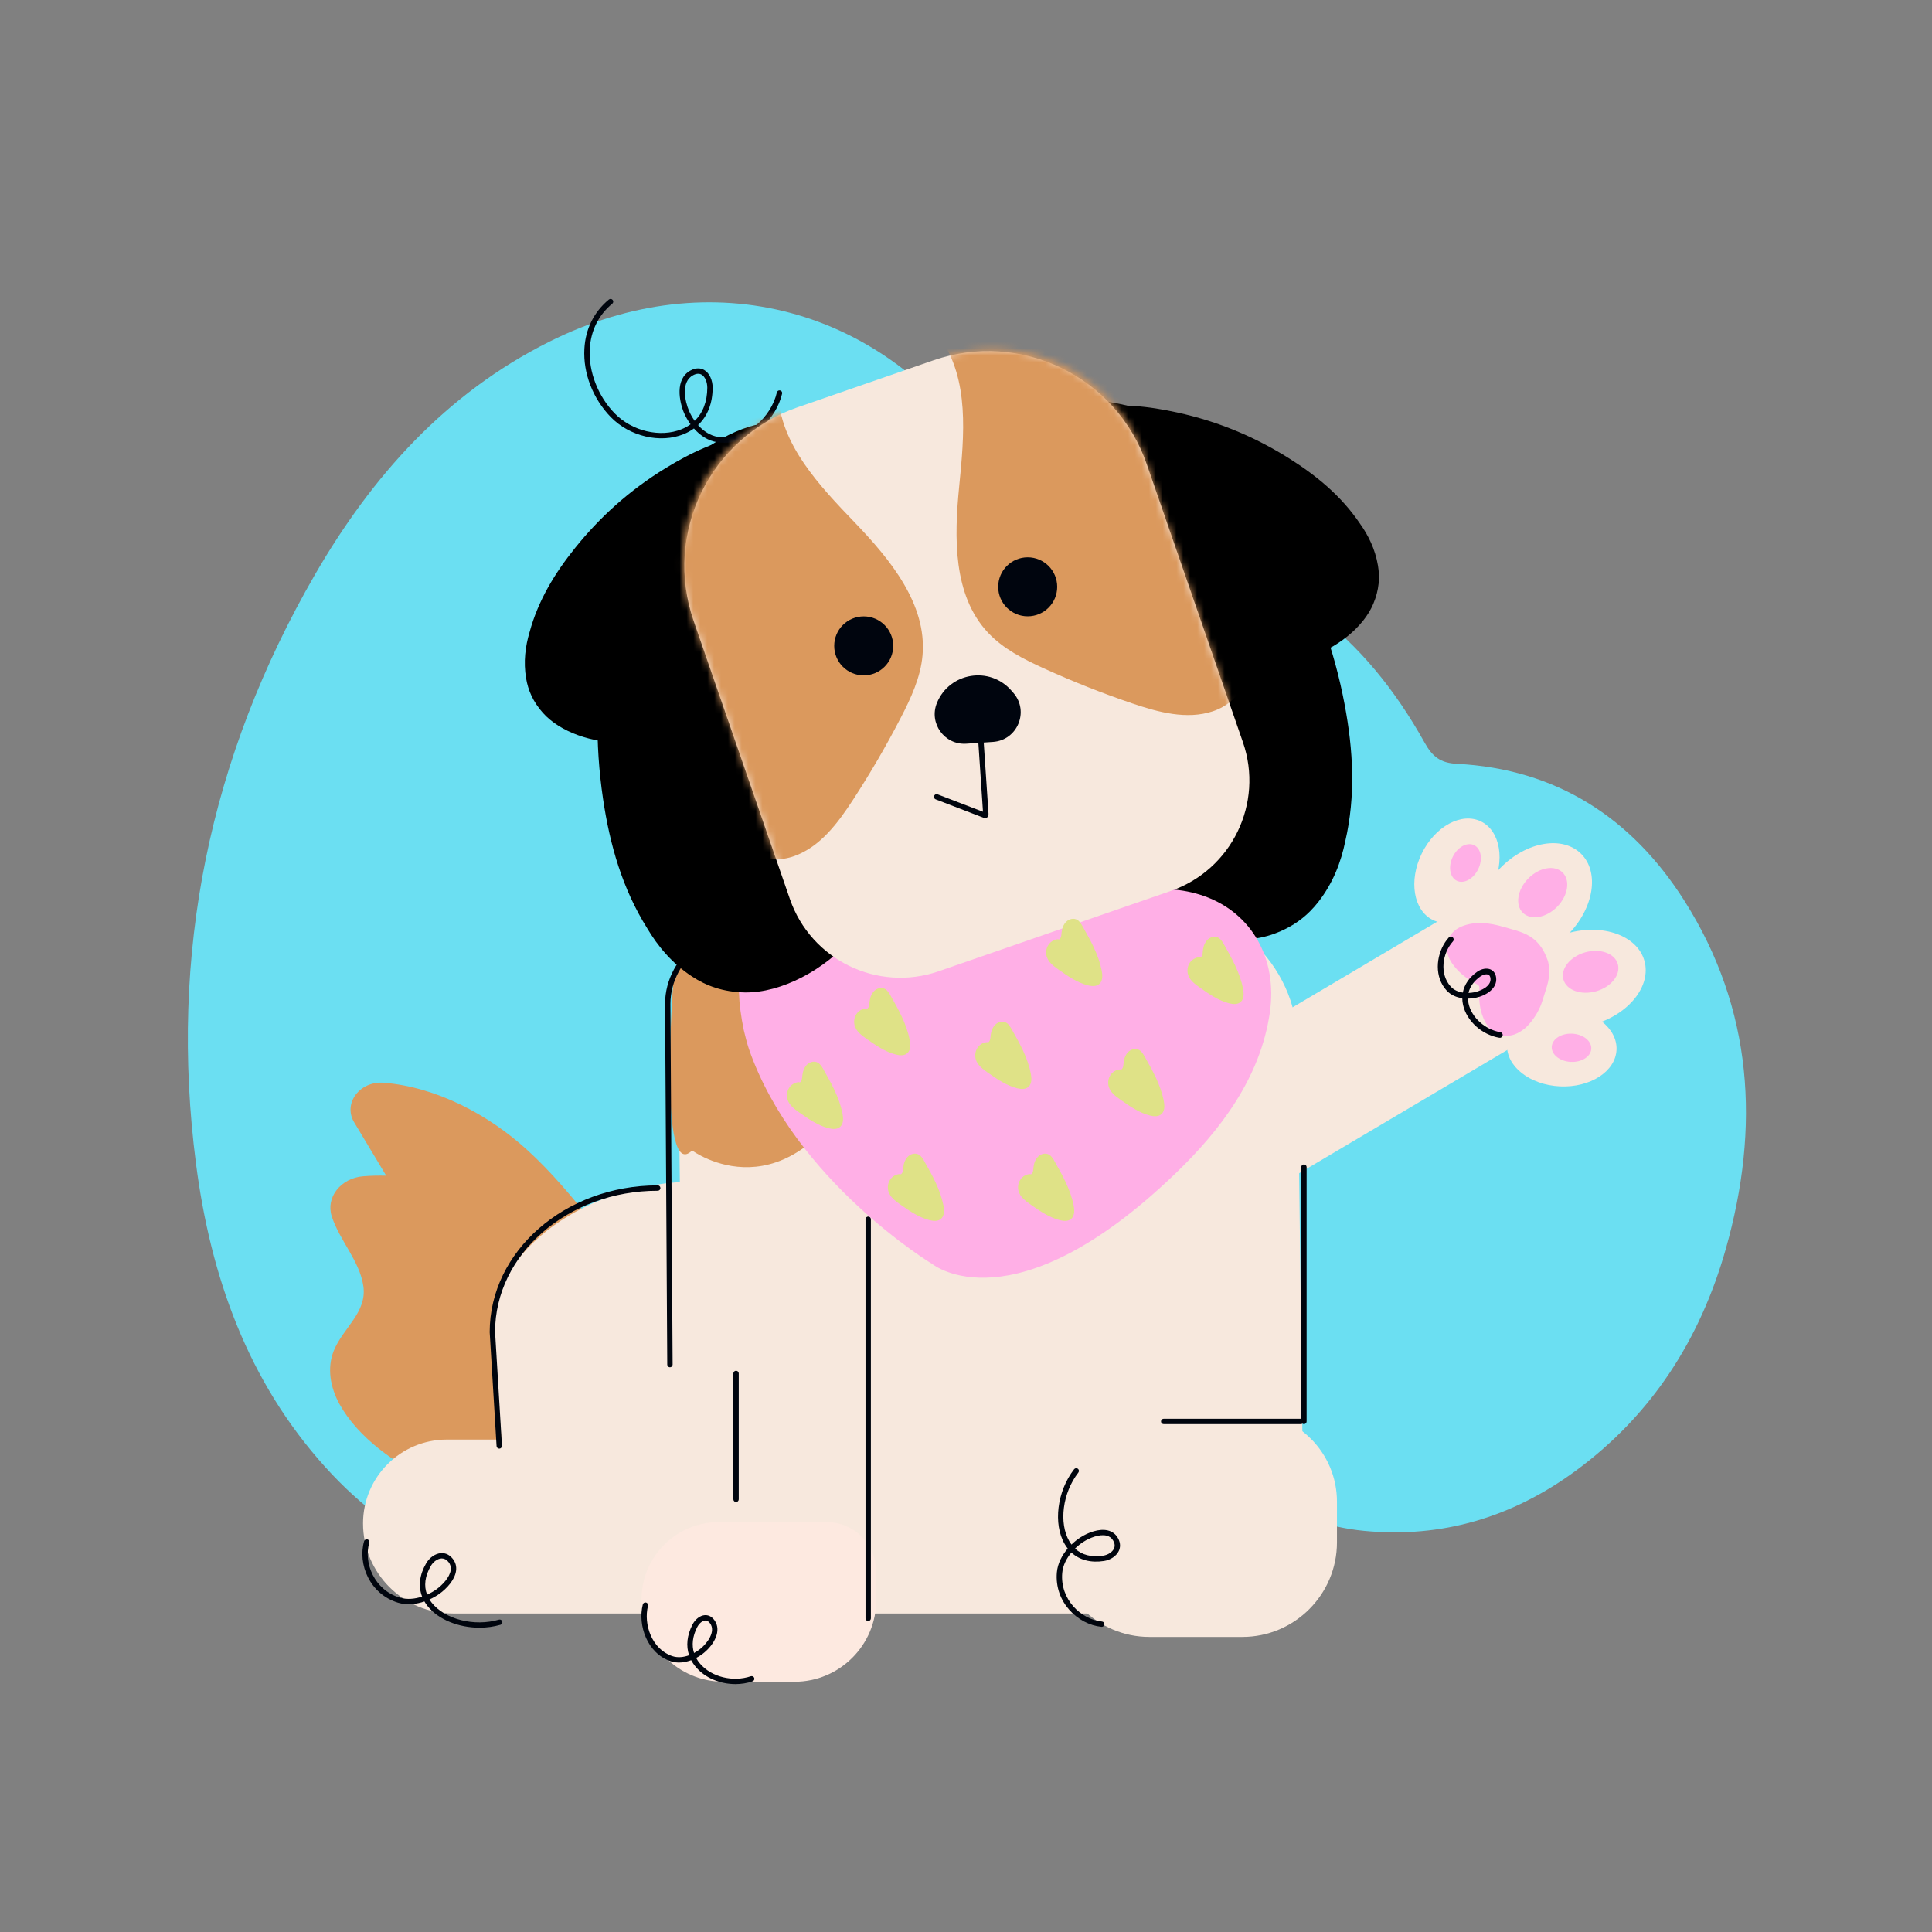 <svg width="280" height="280" viewBox="0 0 280 280" fill="none" xmlns="http://www.w3.org/2000/svg">
<rect x="0" y="0" width="280" height="280" fill="#808080" stroke="none"/>
<path d="M150.66 79.94C156.468 79.875 162.217 79.189 167.801 79.868C185.563 82.033 197.921 92.282 206.477 107.648C207.602 109.661 208.75 110.578 211.145 110.701C225.559 111.437 236.488 118.525 244.099 130.52C254.07 146.232 255.116 163.359 250.109 181.028C246.401 194.113 239.374 205.076 228.351 213.167C219.21 219.879 209.009 222.954 197.704 221.864C192.344 221.352 187.402 219.519 182.771 216.87C181.429 216.098 180.462 216.025 179.07 216.87C168.797 223.163 157.73 226.05 145.726 224.477C136.982 223.337 129.14 219.944 122.265 214.409C120.851 213.268 120.007 213.29 118.593 214.466C109.142 222.333 98.573 227.826 86.193 228.771C70.553 229.969 57.582 224.167 47.15 212.626C35.924 200.205 30.528 185.041 28.407 168.664C24.475 138.293 30.355 109.734 45.656 83.26C53.902 68.998 64.644 57.01 79.578 49.54C103.082 37.776 128.253 44.495 142.833 66.451C145.812 70.933 148.258 75.783 150.653 79.947L150.66 79.94Z" fill="#6BDFF2"/>
<path d="M225.972 147.715L215.184 129.495L173.853 153.967L184.641 172.187L225.972 147.715Z" fill="#F7E8DD"/>
<path d="M230.939 148.484C236.053 147.03 239.357 142.89 238.318 139.238C237.279 135.585 232.292 133.803 227.178 135.257C222.064 136.711 218.76 140.851 219.799 144.503C220.837 148.156 225.825 149.938 230.939 148.484Z" fill="#F7E8DD"/>
<path d="M234.278 152.156C234.428 149.027 230.998 146.32 226.617 146.111C222.236 145.902 218.563 148.269 218.414 151.398C218.264 154.528 221.695 157.234 226.075 157.444C230.456 157.653 234.129 155.286 234.278 152.156Z" fill="#F7E8DD"/>
<path d="M227.271 135.413C231.005 131.628 231.84 126.398 229.137 123.731C226.433 121.064 221.215 121.971 217.481 125.755C213.748 129.54 212.912 134.77 215.616 137.437C218.319 140.104 223.537 139.198 227.271 135.413Z" fill="#F7E8DD"/>
<path d="M216.251 128.681C218.175 124.736 217.452 120.425 214.634 119.05C211.817 117.676 207.974 119.759 206.049 123.704C204.125 127.648 204.848 131.96 207.666 133.334C210.483 134.709 214.326 132.625 216.251 128.681Z" fill="#F7E8DD"/>
<path d="M221.164 148.895C220.064 149.826 218.905 150.373 217.492 149.992C216.22 149.65 215.483 148.724 214.991 147.568C214.405 146.189 214.311 144.734 214.407 143.261C214.425 142.963 214.35 142.816 214.101 142.683C212.831 142.017 211.688 141.182 210.775 140.06C210.282 139.453 209.904 138.781 209.746 138.009C209.417 136.391 210.238 134.919 211.848 134.263C213.793 133.472 215.906 133.744 217.866 134.322C220.531 135.105 223.007 135.39 224.334 139.264C224.404 139.466 224.384 139.526 224.43 139.733C224.827 141.556 224.101 143.137 223.58 144.897C223.183 146.238 222.509 147.399 221.597 148.439C221.446 148.613 221.28 148.773 221.164 148.895Z" fill="#FFAFE6"/>
<path d="M209.077 142.774C207.788 140.599 208.392 137.612 209.961 135.88C210.114 135.712 210.376 135.699 210.544 135.852C210.71 136.005 210.726 136.267 210.573 136.435C209.046 138.118 208.563 141.161 210.277 143.01C210.728 143.495 211.356 143.749 211.999 143.853C212.224 142.686 212.942 141.633 214.099 140.824C214.729 140.384 215.491 140.259 216.038 140.506C216.484 140.708 216.766 141.133 216.834 141.706C217.013 143.251 215.392 144.301 213.808 144.62C213.487 144.685 213.126 144.724 212.748 144.726C212.753 144.97 212.784 145.216 212.841 145.468C213.295 147.485 215.229 149.219 217.441 149.59C217.666 149.629 217.816 149.841 217.78 150.064C217.741 150.29 217.529 150.44 217.306 150.404C214.778 149.979 212.564 147.98 212.038 145.649C211.962 145.317 211.926 144.991 211.923 144.669C211.099 144.547 210.275 144.218 209.673 143.57C209.44 143.321 209.243 143.054 209.077 142.774ZM215.903 141.444C215.828 141.317 215.737 141.276 215.696 141.257C215.416 141.133 214.952 141.232 214.568 141.499C213.622 142.16 213.028 142.984 212.826 143.902C213.116 143.894 213.393 143.86 213.642 143.811C214.664 143.604 216.139 142.899 216.012 141.802C215.994 141.639 215.952 141.524 215.903 141.444Z" fill="#00050E"/>
<path d="M214.229 125.968C214.924 124.545 214.662 122.989 213.646 122.493C212.629 121.997 211.242 122.749 210.547 124.172C209.853 125.596 210.114 127.152 211.131 127.648C212.148 128.144 213.535 127.392 214.229 125.968Z" fill="#FFAFE6"/>
<path d="M225.667 131.425C227.257 129.813 227.612 127.586 226.46 126.449C225.308 125.313 223.086 125.698 221.496 127.31C219.906 128.921 219.551 131.149 220.703 132.285C221.855 133.422 224.077 133.036 225.667 131.425Z" fill="#FFAFE6"/>
<path d="M230.619 151.988C230.673 150.858 229.434 149.881 227.852 149.806C226.27 149.73 224.944 150.585 224.89 151.715C224.836 152.845 226.075 153.822 227.657 153.897C229.239 153.973 230.565 153.118 230.619 151.988Z" fill="#FFAFE6"/>
<path d="M231.327 143.659C233.505 143.04 234.911 141.276 234.469 139.72C234.026 138.164 231.902 137.404 229.725 138.023C227.547 138.642 226.141 140.406 226.583 141.962C227.026 143.519 229.15 144.278 231.327 143.659Z" fill="#FFAFE6"/>
<path d="M124.442 218.25C120.307 216.736 115.635 218.149 111.256 218.994C104.17 220.36 96.82 220.184 89.577 219.782C80.357 219.269 70.918 218.333 62.702 214.654C57.309 212.237 51.842 208.297 49.181 203.454C47.877 201.076 47.372 198.271 48.367 195.782C49.7 192.446 53.205 190.229 52.663 186.413C52.142 182.747 49.194 179.763 48.074 176.26C47.198 173.525 49.397 170.73 52.648 170.473C53.752 170.385 54.862 170.357 55.971 170.388L51.323 162.646C49.687 159.919 52.137 156.624 55.655 156.919C63.35 157.562 70.806 161.583 76.303 166.566C83.575 173.159 88.56 181.401 95.33 188.388C102.099 195.375 111.678 201.343 122.155 200.721L124.442 218.25Z" fill="#DB995D"/>
<path d="M154.71 112.013H116.763V130.265H154.71V112.013Z" fill="#FDE9E0"/>
<path d="M65.673 233.839H179.247C186.41 233.839 192.217 228.031 192.217 220.868V215.559C192.217 211.734 189.117 208.634 185.293 208.634H64.766C58.056 208.634 52.614 214.073 52.614 220.785C52.617 227.995 58.46 233.839 65.673 233.839Z" fill="#F7E8DD"/>
<path d="M73.948 224.28H101.795L100.634 171.261C85.255 171.261 71.358 181.212 71.358 192.386L73.948 224.28Z" fill="#F7E8DD"/>
<path d="M72.357 209.946C72.152 209.946 71.981 209.787 71.968 209.58L70.97 193.065C70.97 181.326 81.895 171.793 95.325 171.793C95.54 171.793 95.713 171.967 95.713 172.182C95.713 172.397 95.54 172.571 95.325 172.571C82.323 172.571 71.748 181.754 71.748 193.042L72.746 209.533C72.759 209.749 72.595 209.933 72.38 209.946C72.372 209.946 72.365 209.946 72.357 209.946Z" fill="#00050E"/>
<path d="M165.602 130.343H120.719C108.326 130.343 98.277 139.681 98.277 151.203L99.213 225.952H121.655H166.538H188.979L188.043 151.203C188.041 139.681 177.994 130.343 165.602 130.343Z" fill="#F7E8DD"/>
<path d="M188.977 206.394C188.761 206.394 188.588 206.22 188.588 206.005V169.146C188.588 168.931 188.761 168.757 188.977 168.757C189.192 168.757 189.365 168.931 189.365 169.146V206.005C189.365 206.22 189.192 206.394 188.977 206.394Z" fill="#00050E"/>
<path d="M180.043 237.235H166.597C159.061 237.235 152.953 231.127 152.953 223.59V212.966C152.953 208.419 156.639 204.732 161.187 204.732H180.852C187.981 204.732 193.763 210.511 193.763 217.643V223.518C193.763 231.093 187.618 237.235 180.043 237.235Z" fill="#F7E8DD"/>
<path d="M69.495 235.895C66.479 235.895 63.498 234.72 61.945 232.734C61.782 232.527 61.636 232.312 61.512 232.094C60.327 232.499 58.979 232.662 57.709 232.281C53.573 231.039 51.816 226.668 52.77 223.365C52.829 223.157 53.044 223.041 53.252 223.098C53.459 223.157 53.576 223.373 53.519 223.58C52.669 226.525 54.24 230.427 57.934 231.537C59.005 231.858 60.153 231.729 61.175 231.391C60.597 229.898 60.794 228.226 61.771 226.554C62.256 225.724 63.093 225.149 63.9 225.092C64.361 225.058 65.028 225.172 65.611 225.903C66.02 226.419 66.184 227.01 66.093 227.663C65.912 228.967 64.737 230.233 63.695 230.979C63.285 231.272 62.793 231.56 62.243 231.806C62.336 231.959 62.443 232.11 62.557 232.257C64.454 234.689 68.74 235.773 72.31 234.728C72.517 234.669 72.733 234.785 72.792 234.993C72.852 235.197 72.735 235.415 72.528 235.475C71.55 235.757 70.521 235.895 69.495 235.895ZM64.037 225.861C64.009 225.861 63.983 225.861 63.954 225.864C63.404 225.903 62.795 226.339 62.443 226.943C61.582 228.415 61.401 229.833 61.898 231.106C62.406 230.881 62.863 230.614 63.241 230.342C64.11 229.717 65.175 228.612 65.323 227.549C65.383 227.111 65.279 226.727 65.002 226.38C64.724 226.038 64.4 225.861 64.037 225.861Z" fill="#00050E"/>
<path d="M159.673 235.773C159.66 235.773 159.647 235.773 159.634 235.77C156.212 235.439 152.797 232.19 153.168 227.889C153.282 226.569 153.933 225.374 154.744 224.423C154.589 224.226 154.441 224.01 154.309 223.782C152.6 220.866 153.196 216.1 155.67 212.932C155.802 212.764 156.046 212.733 156.217 212.865C156.385 212.997 156.416 213.241 156.284 213.412C153.995 216.347 153.424 220.728 154.983 223.391C155.079 223.551 155.18 223.704 155.286 223.85C155.716 223.43 156.167 223.077 156.59 222.807C157.669 222.115 159.279 221.49 160.557 221.801C161.197 221.957 161.687 222.328 162.014 222.901C162.478 223.71 162.338 224.376 162.136 224.791C161.783 225.519 160.943 226.084 159.992 226.23C158.076 226.523 156.45 226.09 155.276 225.001C154.586 225.828 154.042 226.847 153.946 227.961C153.614 231.806 156.66 234.705 159.712 235.003C159.924 235.024 160.082 235.213 160.062 235.428C160.041 235.623 159.87 235.773 159.673 235.773ZM155.802 224.428C156.803 225.361 158.187 225.716 159.875 225.457C160.57 225.351 161.197 224.946 161.436 224.449C161.609 224.091 161.576 223.699 161.337 223.284C161.117 222.898 160.8 222.66 160.37 222.556C159.328 222.299 157.907 222.883 157.007 223.461C156.616 223.712 156.199 224.039 155.802 224.428Z" fill="#00050E"/>
<path d="M129.041 140.469C126.783 136.689 122.484 134.138 117.33 132.297C95.82 135.367 97.554 142.709 97.554 142.709C97.554 142.709 95.387 171.617 100.305 166.732C100.305 166.732 114.198 177.043 125.256 155.146C126.057 153.559 129.414 150.889 130.301 147.524C130.923 145.157 130.363 142.681 129.041 140.469Z" fill="#DB995D"/>
<path d="M97.093 198.157C96.88 198.157 96.704 197.983 96.704 197.771L96.385 145.496C96.385 138.426 103.657 132.679 112.596 132.679C112.811 132.679 112.985 132.852 112.985 133.067C112.985 133.283 112.811 133.456 112.596 133.456C104.087 133.456 97.162 138.857 97.162 145.494L97.481 197.766C97.481 197.981 97.31 198.157 97.093 198.157Z" fill="#00050E"/>
<path d="M188.528 206.394H168.651C168.435 206.394 168.262 206.22 168.262 206.005C168.262 205.79 168.435 205.616 168.651 205.616H188.528C188.743 205.616 188.917 205.79 188.917 206.005C188.917 206.22 188.741 206.394 188.528 206.394Z" fill="#00050E"/>
<path d="M197.05 75.815C198.279 77.526 199.303 79.561 199.705 81.967C199.987 83.658 199.889 85.47 199.028 87.516C197.607 90.901 193.693 94.052 189.371 95.34C185.42 96.517 181.93 96.626 178.648 96.338C173.089 95.851 168.28 94.412 163.841 92.517C159.706 90.751 155.983 88.594 152.719 86.001C149.681 83.588 147.034 80.868 145.258 77.513C144.127 75.38 143.295 73.075 143.746 70.161C144.213 67.14 145.953 64.276 149.792 61.844C152.25 60.286 154.736 59.547 157.166 59.16C162.25 58.354 166.533 58.893 170.6 59.78C176.786 61.128 182.08 63.456 186.781 66.404C190.838 68.945 194.395 71.906 197.05 75.815Z" fill="black"/>
<path d="M194.965 121.932C194.364 124.877 193.228 127.921 191.095 130.674C189.596 132.609 187.605 134.26 184.629 135.344C179.705 137.135 172.612 136.093 167.074 132.816C162.014 129.819 158.516 126.272 155.638 122.554C150.762 116.26 147.607 109.83 145.289 103.343C143.129 97.3 141.781 91.311 141.332 85.382C140.915 79.86 141.198 74.454 142.989 69.339C144.13 66.088 145.735 62.982 149.224 60.63C152.841 58.193 157.526 57.239 163.792 58.901C167.808 59.967 170.989 61.852 173.748 64.022C179.521 68.566 183.107 73.573 186.12 78.69C190.703 86.478 193.394 94.277 194.867 102.057C196.137 108.767 196.485 115.363 194.965 121.932Z" fill="black"/>
<path d="M107.792 149.284C106.174 141.333 107.261 137.057 111.865 132.422C116.013 128.245 121.165 127.509 126.645 128.266C133.184 129.168 138.895 132.17 144.247 135.943C145.33 136.707 146.059 136.754 147.117 136.083C152.491 132.663 158.205 130.127 164.503 129.16C167.909 128.637 171.295 128.714 174.57 129.886C181.43 132.344 185.163 138.945 184.035 146.749C182.671 156.165 176.903 163.779 170.325 170.097C146.811 192.687 135.136 183.206 135.136 183.206C135.136 183.206 115.186 171.176 108.541 152.037C108.202 151.052 107.992 150.023 107.792 149.284Z" fill="#FFAFE6"/>
<path d="M76.746 91.63C76.144 93.65 75.841 95.905 76.248 98.311C76.533 100.001 77.22 101.681 78.701 103.333C81.151 106.068 85.88 107.766 90.385 107.569C94.502 107.39 97.837 106.353 100.844 105.008C105.938 102.729 110.011 99.797 113.589 96.556C116.921 93.535 119.734 90.279 121.968 86.761C124.05 83.487 125.663 80.052 126.246 76.297C126.617 73.912 126.651 71.462 125.271 68.854C123.843 66.153 121.261 64.014 116.84 62.971C114.007 62.303 111.417 62.417 108.995 62.847C103.927 63.747 100.053 65.657 96.501 67.825C91.096 71.123 86.854 75.053 83.375 79.375C80.37 83.106 77.977 87.067 76.746 91.63Z" fill="black"/>
<path d="M93.795 134.532C95.327 137.117 97.396 139.624 100.31 141.53C102.358 142.867 104.78 143.777 107.948 143.829C113.185 143.912 119.55 140.609 123.711 135.699C127.514 131.211 129.658 126.716 131.164 122.261C133.715 114.717 134.594 107.611 134.664 100.722C134.729 94.306 134.045 88.205 132.531 82.452C131.12 77.099 129.085 72.079 125.717 67.833C123.578 65.134 121.043 62.723 116.978 61.642C112.762 60.519 108.023 61.151 102.646 64.771C99.2 67.091 96.807 69.912 94.912 72.865C90.94 79.046 89.19 84.951 88.016 90.775C86.23 99.633 86.235 107.883 87.388 115.715C88.381 122.471 90.212 128.818 93.795 134.532Z" fill="black"/>
<path d="M104.99 64.167C104.66 64.167 104.326 64.143 103.992 64.097C102.607 63.9 101.448 63.088 100.569 62.1C100.121 62.427 99.621 62.704 99.068 62.927C95.69 64.296 91.254 63.254 88.522 60.452C85.932 57.794 84.498 54.1 84.692 50.566C84.85 47.673 86.077 45.199 88.242 43.413C88.407 43.276 88.651 43.299 88.789 43.465C88.926 43.631 88.903 43.874 88.737 44.012C86.746 45.653 85.615 47.934 85.47 50.605C85.291 53.874 86.676 57.439 89.082 59.907C91.604 62.494 95.682 63.462 98.778 62.207C99.255 62.012 99.691 61.774 100.079 61.491C99.685 60.952 99.372 60.389 99.143 59.863C98.456 58.269 97.769 54.929 100.079 53.693C100.997 53.203 101.674 53.392 102.083 53.638C102.815 54.076 103.284 55.082 103.281 56.197C103.276 58.468 102.537 60.322 101.166 61.605C101.93 62.461 102.926 63.158 104.1 63.324C108.15 63.902 111.762 60.457 112.591 56.874C112.64 56.664 112.848 56.534 113.058 56.583C113.268 56.633 113.398 56.84 113.348 57.05C112.511 60.674 109.045 64.167 104.99 64.167ZM101.184 54.167C100.958 54.167 100.715 54.237 100.45 54.38C98.638 55.347 99.273 58.188 99.862 59.554C100.061 60.019 100.336 60.516 100.678 60.991C101.866 59.85 102.501 58.206 102.506 56.194C102.509 55.36 102.179 54.6 101.687 54.304C101.531 54.211 101.363 54.167 101.184 54.167Z" fill="#00050E"/>
<path d="M166.185 67.252L180.136 107.572C183.195 116.418 178.508 126.07 169.662 129.129L136.033 140.765C127.187 143.824 117.535 139.137 114.476 130.291L100.525 89.971C96.136 77.283 102.864 63.436 115.552 59.046L135.258 52.228C147.949 47.836 161.793 54.564 166.185 67.252Z" fill="#F7E8DD"/>
<mask id="mask0_1_1269" style="mask-type:luminance" maskUnits="userSpaceOnUse" x="98" y="50" width="85" height="94">
<path d="M165.915 66.472L182.202 113.545C184.121 119.091 181.181 125.142 175.635 127.06L130.057 142.829C124.512 144.747 118.461 141.807 116.542 136.261L100.255 89.19C96.014 76.933 102.514 63.555 114.771 59.313L136.038 51.956C148.299 47.714 161.674 54.214 165.915 66.472Z" fill="white"/>
</mask>
<g mask="url(#mask0_1_1269)">
<path d="M112.762 57.047C113.099 64.462 118.754 70.384 123.892 75.737C129.033 81.091 134.335 87.547 133.703 94.943C133.425 98.171 132.015 101.184 130.527 104.061C128.421 108.132 126.111 112.099 123.61 115.938C121.432 119.285 118.873 122.72 115.114 124.069C113.138 124.779 110.74 124.771 109.135 123.415C108.109 122.547 107.549 121.258 107.022 120.019C98.529 100.007 89.885 79.274 90.139 57.535C96.766 61.139 105.262 61.024 111.79 57.247" fill="#DB995D"/>
</g>
<mask id="mask1_1_1269" style="mask-type:luminance" maskUnits="userSpaceOnUse" x="98" y="50" width="85" height="94">
<path d="M165.915 66.472L182.202 113.545C184.121 119.091 181.181 125.142 175.635 127.06L130.057 142.829C124.512 144.747 118.461 141.807 116.542 136.261L100.255 89.19C96.014 76.933 102.514 63.555 114.771 59.313L136.038 51.956C148.299 47.714 161.674 54.214 165.915 66.472Z" fill="white"/>
</mask>
<g mask="url(#mask1_1_1269)">
<path d="M136.212 48.933C140.531 54.971 139.743 63.119 139.012 70.506C138.281 77.892 138.1 86.245 143.168 91.669C145.38 94.036 148.351 95.532 151.301 96.875C155.473 98.773 159.74 100.463 164.08 101.938C167.86 103.221 171.995 104.341 175.783 103.081C177.777 102.418 179.656 100.93 180.079 98.874C180.348 97.554 179.996 96.198 179.643 94.899C173.953 73.917 167.935 52.277 154.301 35.342C151.319 42.27 144.568 47.431 137.101 48.497" fill="#DB995D"/>
</g>
<path d="M146.863 100.411L146.577 100.084C143.44 96.491 137.62 97.445 135.795 101.85C134.574 104.795 136.871 107.997 140.052 107.782L143.915 107.523C147.462 107.284 149.201 103.089 146.863 100.411Z" fill="#00050E"/>
<path d="M142.875 118.375C142.673 118.375 142.502 118.217 142.486 118.012L141.716 106.543C141.703 106.327 141.864 106.143 142.079 106.128C142.289 106.112 142.479 106.276 142.494 106.491L143.264 117.96C143.277 118.176 143.116 118.36 142.901 118.375C142.891 118.375 142.883 118.375 142.875 118.375Z" fill="#00050E"/>
<path d="M142.795 118.583C142.748 118.583 142.701 118.575 142.655 118.557L135.6 115.847C135.401 115.77 135.3 115.544 135.377 115.344C135.455 115.145 135.678 115.044 135.88 115.121L142.935 117.831C143.134 117.909 143.235 118.134 143.158 118.334C143.098 118.487 142.95 118.583 142.795 118.583Z" fill="#00050E"/>
<path d="M106.675 217.682C106.46 217.682 106.286 217.508 106.286 217.293V199.046C106.286 198.831 106.46 198.657 106.675 198.657C106.89 198.657 107.064 198.831 107.064 199.046V217.293C107.064 217.508 106.89 217.682 106.675 217.682Z" fill="#00050E"/>
<path d="M104.888 243.73H115.139C121.686 243.73 126.993 238.423 126.993 231.876V227.79C126.993 223.813 123.77 220.591 119.793 220.591H104.191C97.995 220.591 92.97 225.615 92.97 231.811C92.97 238.394 98.306 243.73 104.888 243.73Z" fill="#FDE9E0"/>
<path d="M106.584 244.069C104.393 244.069 102.226 243.193 100.885 241.64C100.6 241.311 100.364 240.963 100.172 240.603C99.226 240.956 98.158 241.09 97.147 240.74C93.815 239.592 92.395 235.568 93.159 232.532C93.211 232.325 93.424 232.198 93.631 232.25C93.839 232.301 93.966 232.514 93.914 232.721C93.235 235.423 94.474 238.996 97.401 240.004C98.213 240.284 99.084 240.178 99.867 239.89C99.405 238.529 99.563 237.01 100.351 235.459C100.753 234.669 101.458 234.127 102.143 234.08C102.532 234.054 103.094 234.168 103.574 234.858C104.603 236.343 103.499 238.319 102.034 239.527C101.71 239.794 101.321 240.056 100.888 240.281C101.046 240.577 101.241 240.86 101.474 241.129C103.131 243.048 106.218 243.805 108.816 242.931C109.021 242.864 109.241 242.973 109.309 243.175C109.376 243.377 109.267 243.6 109.065 243.667C108.264 243.94 107.421 244.069 106.584 244.069ZM102.239 234.855C102.223 234.855 102.21 234.855 102.195 234.858C101.79 234.886 101.318 235.278 101.044 235.814C100.372 237.131 100.222 238.417 100.585 239.566C100.942 239.374 101.267 239.154 101.539 238.928C102.54 238.104 103.735 236.457 102.934 235.301C102.729 235.006 102.495 234.855 102.239 234.855Z" fill="#00050E"/>
<path d="M125.826 234.933C125.611 234.933 125.437 234.759 125.437 234.544V176.703C125.437 176.488 125.611 176.314 125.826 176.314C126.041 176.314 126.215 176.488 126.215 176.703V234.541C126.215 234.757 126.041 234.933 125.826 234.933Z" fill="#00050E"/>
<path d="M125.176 97.881C127.537 97.881 129.451 95.967 129.451 93.606C129.451 91.244 127.537 89.33 125.176 89.33C122.814 89.33 120.9 91.244 120.9 93.606C120.9 95.967 122.814 97.881 125.176 97.881Z" fill="#00050E"/>
<path d="M148.942 89.32C151.303 89.32 153.217 87.406 153.217 85.045C153.217 82.684 151.303 80.77 148.942 80.77C146.581 80.77 144.667 82.684 144.667 85.045C144.667 87.406 146.581 89.32 148.942 89.32Z" fill="#00050E"/>
<path d="M129.881 152.844C130.449 152.984 131.115 153.017 131.541 152.595C132.005 152.133 131.968 151.348 131.839 150.689C131.385 148.387 130.224 146.323 129.08 144.309C128.868 143.933 128.637 143.539 128.271 143.331C127.779 143.054 127.138 143.202 126.721 143.593C126.304 143.985 126.088 144.573 126.024 145.162C125.998 145.39 125.995 145.626 125.922 145.844C125.85 146.061 125.692 146.264 125.523 146.152C124.971 146.176 124.434 146.487 124.115 146.966C123.797 147.446 123.701 148.089 123.867 148.649C124.113 149.486 124.847 150.036 125.536 150.521C126.895 151.477 128.292 152.455 129.881 152.844Z" fill="#DFE287"/>
<path d="M157.71 142.813C158.278 142.953 158.944 142.987 159.369 142.564C159.834 142.103 159.797 141.317 159.668 140.659C159.214 138.356 158.052 136.293 156.909 134.278C156.696 133.902 156.466 133.508 156.1 133.301C155.608 133.023 154.967 133.171 154.55 133.563C154.132 133.954 153.917 134.543 153.852 135.131C153.826 135.359 153.824 135.595 153.751 135.813C153.679 136.031 153.521 136.233 153.352 136.121C152.8 136.145 152.263 136.456 151.944 136.936C151.625 137.415 151.529 138.058 151.695 138.618C151.942 139.456 152.675 140.005 153.365 140.49C154.724 141.447 156.121 142.424 157.71 142.813Z" fill="#DFE287"/>
<path d="M134.768 176.846C135.336 176.986 136.002 177.02 136.428 176.597C136.892 176.136 136.855 175.35 136.726 174.691C136.272 172.389 135.111 170.326 133.967 168.311C133.755 167.935 133.524 167.541 133.158 167.334C132.666 167.056 132.025 167.204 131.608 167.596C131.191 167.987 130.975 168.576 130.911 169.164C130.885 169.392 130.882 169.628 130.809 169.846C130.737 170.064 130.579 170.266 130.41 170.154C129.858 170.178 129.321 170.489 129.002 170.969C128.683 171.448 128.588 172.091 128.753 172.651C129 173.489 129.733 174.038 130.423 174.523C131.782 175.48 133.179 176.457 134.768 176.846Z" fill="#DFE287"/>
<path d="M147.433 157.723C148.001 157.863 148.667 157.897 149.092 157.474C149.556 157.013 149.52 156.227 149.39 155.569C148.937 153.266 147.775 151.203 146.632 149.188C146.419 148.812 146.189 148.418 145.823 148.211C145.331 147.933 144.69 148.081 144.273 148.473C143.855 148.864 143.64 149.453 143.575 150.041C143.549 150.269 143.547 150.505 143.474 150.723C143.402 150.941 143.243 151.143 143.075 151.031C142.523 151.055 141.986 151.366 141.667 151.846C141.348 152.325 141.252 152.968 141.418 153.528C141.665 154.366 142.398 154.915 143.088 155.4C144.444 156.357 145.844 157.331 147.433 157.723Z" fill="#DFE287"/>
<path d="M178.192 145.419C178.759 145.559 179.426 145.592 179.851 145.17C180.315 144.708 180.279 143.923 180.149 143.264C179.695 140.962 178.534 138.898 177.391 136.884C177.178 136.508 176.947 136.114 176.582 135.906C176.089 135.629 175.449 135.777 175.031 136.168C174.614 136.56 174.399 137.148 174.334 137.737C174.308 137.965 174.305 138.201 174.233 138.419C174.16 138.636 174.002 138.839 173.833 138.727C173.281 138.75 172.745 139.061 172.426 139.541C172.107 140.021 172.011 140.664 172.177 141.224C172.423 142.061 173.157 142.611 173.846 143.096C175.205 144.055 176.602 145.03 178.192 145.419Z" fill="#DFE287"/>
<path d="M153.64 176.846C154.207 176.986 154.874 177.02 155.299 176.597C155.763 176.136 155.727 175.35 155.597 174.691C155.143 172.389 153.982 170.326 152.839 168.311C152.626 167.935 152.395 167.541 152.03 167.334C151.537 167.056 150.897 167.204 150.479 167.596C150.062 167.987 149.847 168.576 149.782 169.164C149.756 169.392 149.753 169.628 149.681 169.846C149.608 170.064 149.45 170.266 149.281 170.154C148.729 170.178 148.193 170.489 147.874 170.969C147.555 171.448 147.459 172.091 147.625 172.651C147.871 173.489 148.605 174.038 149.294 174.523C150.653 175.48 152.05 176.457 153.64 176.846Z" fill="#DFE287"/>
<path d="M166.701 161.679C167.269 161.819 167.935 161.853 168.36 161.43C168.824 160.969 168.788 160.183 168.659 159.525C168.205 157.223 167.043 155.159 165.9 153.144C165.687 152.769 165.457 152.374 165.091 152.167C164.599 151.89 163.958 152.037 163.541 152.429C163.123 152.82 162.908 153.409 162.843 153.997C162.817 154.226 162.815 154.461 162.742 154.679C162.67 154.897 162.512 155.099 162.343 154.988C161.791 155.011 161.254 155.322 160.935 155.802C160.616 156.281 160.52 156.924 160.686 157.484C160.933 158.322 161.666 158.871 162.356 159.356C163.714 160.316 165.112 161.29 166.701 161.679Z" fill="#DFE287"/>
<path d="M120.141 163.523C120.709 163.663 121.375 163.696 121.8 163.274C122.264 162.812 122.228 162.027 122.098 161.368C121.645 159.066 120.483 157.002 119.34 154.988C119.127 154.612 118.896 154.218 118.531 154.01C118.038 153.733 117.398 153.881 116.98 154.272C116.563 154.664 116.348 155.252 116.283 155.841C116.257 156.069 116.255 156.305 116.182 156.523C116.109 156.74 115.951 156.943 115.783 156.831C115.23 156.854 114.694 157.166 114.375 157.645C114.056 158.125 113.96 158.768 114.126 159.328C114.372 160.165 115.106 160.715 115.796 161.2C117.152 162.159 118.552 163.134 120.141 163.523Z" fill="#DFE287"/>
</svg>

